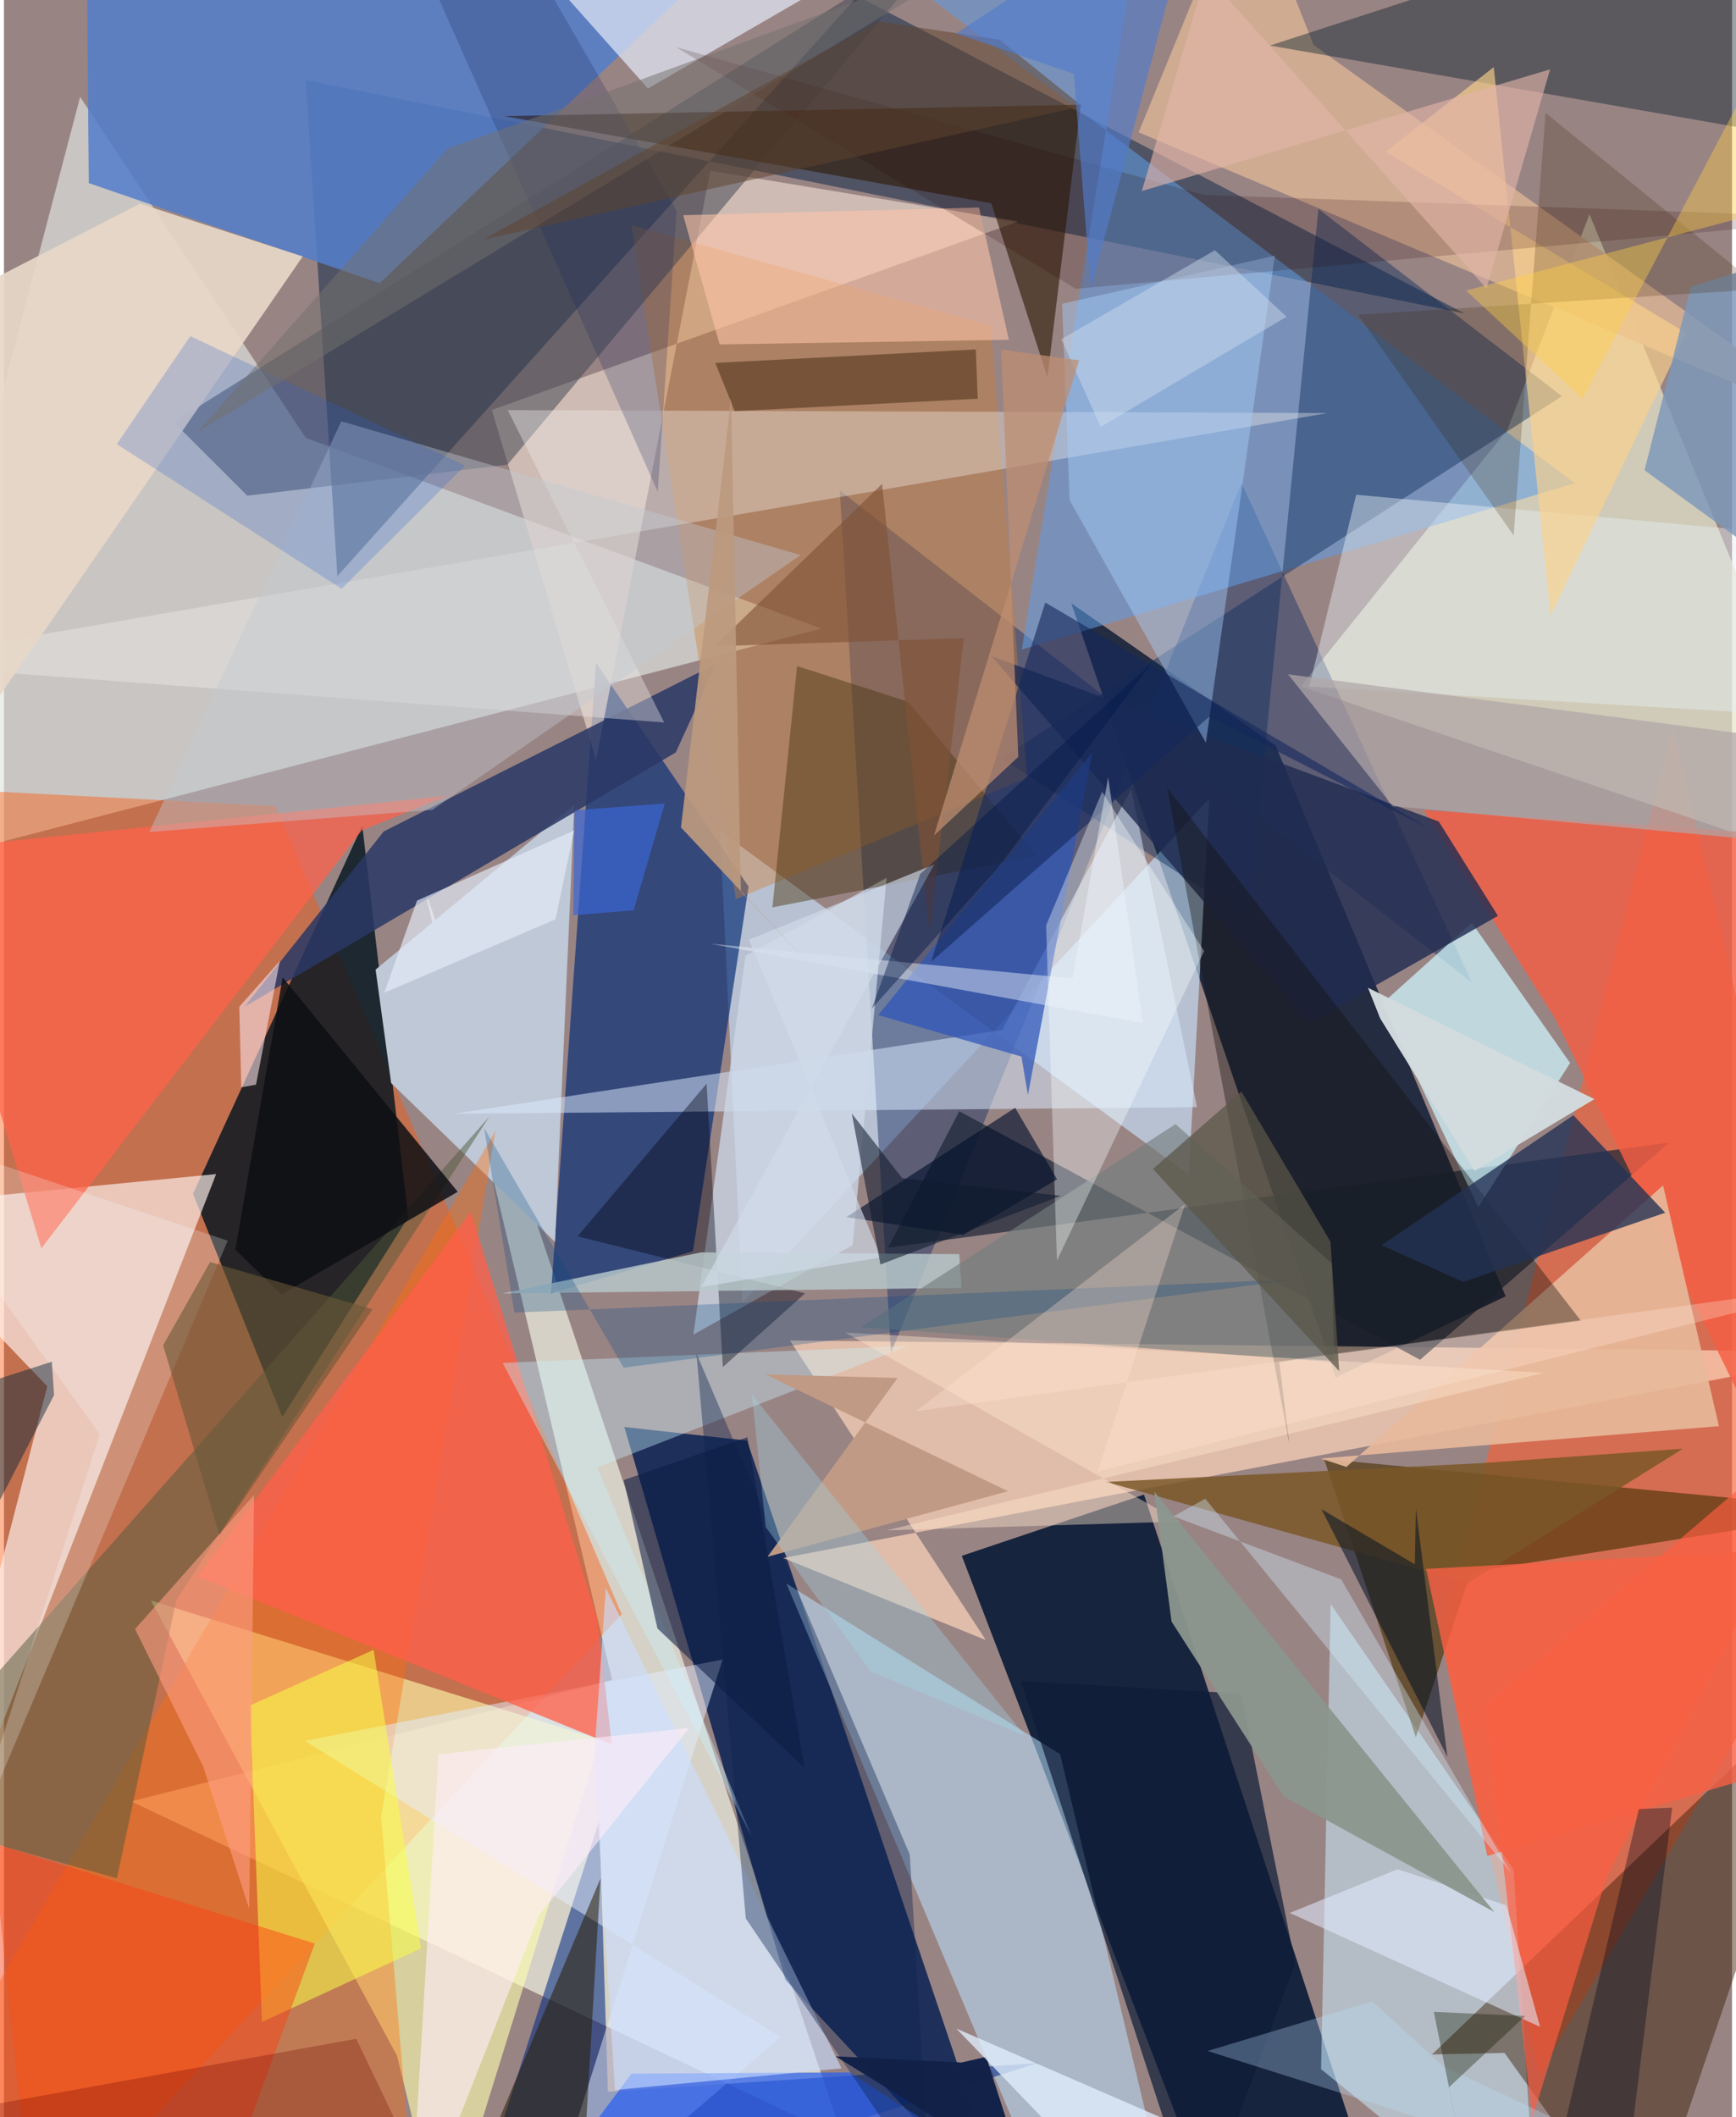 <svg xmlns="http://www.w3.org/2000/svg" width="228" height="278" viewBox="0 0 836 1024"><path fill="#998484" d="M0 0h836v1024H0z"/><path fill="#011330" fill-opacity=".851" d="M650.875 1025.462L591.08 1086 463.373 752.495l88.145-29.611z"/><path fill="#02122d" fill-opacity=".776" d="M615.213 360.656l111.27 266.318-82.234 39.285-127.92-374.492z"/><path fill="#f6fae9" fill-opacity=".647" d="M405.788 1034.162l-202.999-606.7 91.436 385.055-232.711 58.745z"/><path fill="#e1e5e1" fill-opacity=".663" d="M-62 423l457.47-118.97-249.457-92.223L36.852 46.874z"/><path fill="#ff5506" fill-opacity=".416" d="M298.87 780.732L14.758 1086l-73.505-705.965 190.113 9.84z"/><path fill="#02131d" fill-opacity=".812" d="M134.652 685.376L91.448 577.38l81.895-178.075 22.235 189.481z"/><path fill="#011b50" fill-opacity=".804" d="M300.117 690.19l77.922 267.38 108.997 117.006-127.556-377.8z"/><path fill="#f66037" fill-opacity=".647" d="M807.383 351.3L898 738.295l-155.417 265.226-46.91-212.729z"/><path fill="#e6e5cd" fill-opacity=".718" d="M767.03 103.614L898 423.382l-270.625-91.363L727.392 207.73z"/><path fill="#fff2ed" fill-opacity=".675" d="M20.953 670.511L-62 990.914l164.649-423.051L-62 583.909z"/><path fill="#cae5ff" fill-opacity=".624" d="M346.36 401.91l226.852 166.283 9.913-182.005L357.28 630.18z"/><path fill="#001f41" fill-opacity=".475" d="M161.311 278.619L412.891-1.847l293.596 153.43L145.983 38.666z"/><path fill="#fdd6bb" fill-opacity=".702" d="M380.259 648.337L898 653.894l-521.013 99.657 97.99 39.656z"/><path fill="#052c75" fill-opacity=".675" d="M286.422 320.627l-21.769 304.94 68.694-20.413 26.885-176.363z"/><path fill="#1d3567" fill-opacity=".486" d="M404.366 237.22l24.774 417.12 169.55-420.706L710.1 475.153z"/><path fill="#547ec9" fill-opacity=".863" d="M41.04 88.554L39.975-31.71 391.286-62l-209.53 199.014z"/><path fill="#ffffae" fill-opacity=".612" d="M190.164 994.297L71.086 774.117l217.348 67.201L212.5 1086z"/><path fill="#5f9de4" fill-opacity=".557" d="M366.85-62l393.08 295.688-267.534 80.454L547.521-25.36z"/><path fill="#bec8d6" d="M275.91 389.113l-9.31 211.582-79.294-76.865-7.514-54.874z"/><path fill="#bbe2fd" fill-opacity=".541" d="M510.97 848.474L567.595 1086h-54.073L378.537 765.932z"/><path fill="#cdeefd" fill-opacity=".533" d="M741.745 1086l-104.56-85.215 4.646-224.97 88.542 128.426z"/><path fill="#4e360a" fill-opacity=".659" d="M638.618 705.604L898 730.477l-188.286 29.862-26.692 79.886z"/><path fill="#1d2637" fill-opacity=".714" d="M462.154 537.489l-34.445 65.97 377.742-50.82-120.369 105.039z"/><path fill="#cef6ff" fill-opacity=".725" d="M666.74 485.403l43.37-39.069 47.555 67.804-44.436 69.755z"/><path fill="#ff6c07" fill-opacity=".38" d="M182.483 878.606l55.252-331.54-294.027 504.083 255.034 20.151z"/><path fill="#eedace" fill-opacity=".631" d="M341.726 82.578l148.937 24.548-254.64 91.15 50.435 169.227z"/><path fill="#381d06" fill-opacity=".463" d="M690.816 993.672l197.403-188.616L792.713 1086l-66.772-93.076z"/><path fill="#01297f" fill-opacity=".557" d="M222.09 1086l65.934-205.623 4.158 131.335 207.773-13.856z"/><path fill="#2a3866" fill-opacity=".859" d="M116.33 486.975L325.01 363.91l19.609-42.92-160.904 81.155z"/><path fill="#f45f44" fill-opacity=".827" d="M750.573 492.939l-63.77-101.159L898 406.316l-5.625 376.68z"/><path fill="#0d2b5a" fill-opacity=".443" d="M635.881 101.037l117.803 90.585-271.107 175.13L602 444.22z"/><path fill="#d07e2e" fill-opacity=".376" d="M494.966 376.258l-17.609-218.77-173.805-48.541 50.513 325.96z"/><path fill="#d4af94" fill-opacity=".922" d="M600.511-62L548.93 64.02 898 211.085 633.554 21.755z"/><path fill="#3c4351" fill-opacity=".502" d="M460.286-33.748l-216.76 258.534-125.807 14.967-35.59-35.526z"/><path fill="#2e1905" fill-opacity=".604" d="M477.696 98.334l27.116 84.157 16.1-131.854-279.064 5.518z"/><path fill="#011a25" fill-opacity=".404" d="M878.211 68.376L612.424 22.029 871.381-62 898 224.529z"/><path fill="#dbebff" fill-opacity=".51" d="M577.176 535.513l-359.68 3.177 265.412-40.514 62.409-116.482z"/><path fill="#202c52" fill-opacity=".812" d="M477.748 317.337l216.381 80.004 28.613 45.637-91.37 51.95z"/><path fill="#f2eeec" fill-opacity=".373" d="M640.38 199.785L-62 320.684l381.388 28.751-75.668-151.082z"/><path fill="#e7b99b" fill-opacity=".902" d="M802.624 573.34l27.041 116.447-192.683 15.65 12.45 4.068z"/><path fill="#ff634a" fill-opacity=".733" d="M-40.401 411.27L18.11 603.75l154.992-202.115 41.351-16.73z"/><path fill="#4d5a3b" fill-opacity=".486" d="M-62 875.672l116.641 32.792 28.711-134.472 151.484-233.938z"/><path fill="#e8d9c8" fill-opacity=".918" d="M-44.077 397.463l188.612-273.427L65.819 98.47-62 164.243z"/><path fill="#e5efff" fill-opacity=".498" d="M375.859 985.211L258.245 1086l89.42-283.354-202.126 39.341z"/><path fill="#e4e9f9" fill-opacity=".706" d="M408.427-1.777L258.157-17.12l53.384 59.907 97.41-56.362z"/><path fill="#ff5f48" fill-opacity=".761" d="M294.046 843.73l-6.904-60.353-61.327-197.17L93.635 762.51z"/><path fill="#a9d0fe" fill-opacity=".435" d="M515.553 241.951l-3.632-95.006 102.905-23.284-33.366 235.6z"/><path fill="#ccd7e6" fill-opacity=".769" d="M358.703 462.299l-25.162 183.208 77.05-43.24 16.417-177.703z"/><path fill="#f8fe48" fill-opacity=".549" d="M119.05 824.882l59.76-26.92 22.95 144.418-76.954 35.604z"/><path fill="#4b3715" fill-opacity=".463" d="M371.757 438.87l127.893-24.81-62.295-74.65-53.654-17.254z"/><path fill="#2f56ba" fill-opacity=".733" d="M492.221 511.032l-69.306-20.084 103.552-126.96-31.098 165.57z"/><path fill="#13100e" fill-opacity=".384" d="M616.96 658.713l4.844 39.657-59.074-317.344 200.106 257.71z"/><path fill="#295ff0" fill-opacity=".71" d="M539.272 1086l-130.19-83.66-105.512.611-46.069 61.754z"/><path fill="#233255" fill-opacity=".784" d="M759.248 539.39l44.422 47.154-97.632 33.465-39.615-17.76z"/><path fill="#0d1d37" fill-opacity=".71" d="M491.855 813.026l85.966 263.457 46.83-126.93-26.18-130.415z"/><path fill="#c2cad2" fill-opacity=".408" d="M163.198 203.764l222.164 64.717L207.3 391.695 70.284 402.422z"/><path fill="#7a5727" fill-opacity=".831" d="M533.15 716.76l181.317-9.075 97.76-7.02-103.84 64.994z"/><path fill="#e4eef1" fill-opacity=".451" d="M848.103 256.915l-193.929-17.617-22.73 92.82L876.99 346.62z"/><path fill="#cbf0fe" fill-opacity=".392" d="M241.254 659.182L361.8 888.387l-74.765-178.672 150.341-58.747z"/><path fill="#14285c" fill-opacity=".604" d="M448.526 465.182l55.236-173.76L689.75 400.95l-106.63-54.336z"/><path fill="#ff5d41" fill-opacity=".667" d="M739.383 1024.692l35.892-116.776L898 669.877 716.524 825.091z"/><path fill="#000413" fill-opacity=".392" d="M347.778 661.188l39.79-35.632-110.06-27.607 62.417-73.81z"/><path fill="#fbd28b" fill-opacity=".647" d="M668.39 73.417L813.9 161.14l-65.683 136.52-27.496-265.201z"/><path fill="#b7c8cb" fill-opacity=".824" d="M337.27 605.726l-96.178 19.87 222.117-2.68-1.071-16.336z"/><path fill="#0e0f14" fill-opacity=".843" d="M219.52 576.414l-85.246 49.649-22.344-21.659 22.896-131.699z"/><path fill="#281d00" fill-opacity=".537" d="M278.303 1083.778l10.292-175.233-65.94 156.615 75.502-10.84z"/><path fill="#747d7d" fill-opacity=".631" d="M642.334 611.074l1.28 47.752-228.976-16.92 152.158-98.209z"/><path fill="#ffc5aa" fill-opacity=".573" d="M328.602 104.08l17.612 62.52 139.931-2.268-14.44-63.95z"/><path fill="#fc3f15" fill-opacity=".467" d="M150.374 940.023L97.053 1086l-117.563-14.53L-62 873.824z"/><path fill="#cbdfff" fill-opacity=".616" d="M405.19 1000.391l-109.598 10.476-10.09-160.7 5.685-82.037z"/><path fill="#351e05" fill-opacity=".447" d="M344.098 175.536l9.46 23.346 117.549-6.033-.958-23.824z"/><path fill="#e3ecff" fill-opacity=".561" d="M726.893 921.6l-52.63-17.54-52.218 21.155L743.114 980.3z"/><path fill="#d3dcdf" fill-opacity=".973" d="M659.886 477.767l109.518 53.841-57.95 34.75-45.679-73.786z"/><path fill="#2d0000" fill-opacity=".173" d="M518.454 139.685L898 105.464 580.27 94.24 325.164 22.824z"/><path fill="#0e254f" fill-opacity=".4" d="M438.206 897.008l9.818 162.25-89.146-131.356-23.894-273.367z"/><path fill="#0b1c42" fill-opacity=".561" d="M316.146 787.633l-16.31-71.785 59.825-20.741 27.627 159.986z"/><path fill="#f9ffff" fill-opacity=".353" d="M504.147 447.635l5.272 161.96 71.186-149.582-49.342-77.086z"/><path fill="#b0a6a8" fill-opacity=".722" d="M841.323 405.54l-169.418-15.65-50.69-63.735L898 362.315z"/><path fill="#c09a85" fill-opacity=".992" d="M369.396 752.949l62.94-86.457-63.959-1.751 117.391 56.504z"/><path fill="#ffe6cd" fill-opacity=".424" d="M427.025 740.173l141.684-4.26-161.792-91.439 338.033 19.53z"/><path fill="#ffedfa" fill-opacity=".604" d="M258.888 926.286L196.028 1086l14.215-237.553 121.276-12.725z"/><path fill="#011124" fill-opacity=".545" d="M682.542 756.6l.522-26.911 15.24 120.054-60.932-119.785z"/><path fill="#8b968e" fill-opacity=".945" d="M564.847 784.29l54.394 84.712 101.77 55.79-164.502-203.348z"/><path fill="#7b97b9" fill-opacity=".82" d="M856.875 126.048l-40.79 12.653-22.414 88.729 69.692 50.766z"/><path fill="#2f64d0" fill-opacity=".251" d="M90.156 162.583l132.86 62.682-59.672 59.492L54.6 214.816z"/><path fill="#3b2400" fill-opacity=".216" d="M745.763 54.585l104.82 85.237-195.589 12.386 75.35 106.742z"/><path fill="#000f2b" fill-opacity=".627" d="M509.46 570.403l-45.331 26.864-56.604-8.582 81.653-52.881z"/><path fill="#122147" fill-opacity=".988" d="M475.151 994.815l-11.93 2.768-60.925-3.01 90.91 56.215z"/><path fill="#f76144" fill-opacity=".808" d="M898 747.583l-210 11.242 29.598 138.838 144.514-42.778z"/><path fill="#f2fcf6" fill-opacity=".239" d="M108.247 600.1L-23.647 911.841l69.983-218.21L-62 543.052z"/><path fill="#ff9d83" fill-opacity=".592" d="M118.657 923.312l2.349-200.276-57.594 64.88 32.874 66.243z"/><path fill="#6a5738" fill-opacity=".596" d="M99.727 610.4l78.555 22.822-74.04 109.221-27.233-91.755z"/><path fill="#064985" fill-opacity=".267" d="M299.793 661.488l-67.487-115.891 14.642 89.274 379.102-16.21z"/><path fill="#e1efff" fill-opacity=".769" d="M503.035 1025.037l-77.6 29.491 199.678-1.966-164.362-71.394z"/><path fill="#f9e0e9" fill-opacity=".592" d="M113.846 486.932l.967 38.984 7.12-1.294 11.533-59.84z"/><path fill="#1d2b5c" fill-opacity=".243" d="M205.739-10.987l53.173-1.899 66.501 114.83-9.13 135.909z"/><path fill="#edf3fa" fill-opacity=".451" d="M550.965 494.844L534.173 375.93l-17.178 97.327-175.067-16.778z"/><path fill="#e2b5a9" fill-opacity=".627" d="M581.424-12.612L550.457 92.414l197.53-58.869-30.776 105.988z"/><path fill="#00081a" fill-opacity=".357" d="M741.346 1086l49.564-211.038 16.12-.679L780.73 1086z"/><path fill="#d1f0ff" fill-opacity=".369" d="M646.92 763.884l82.146 141.986-147.904-180.964-15.425 8.489z"/><path fill="#e4ecf8" fill-opacity=".671" d="M266.813 444.625l-82.83 35.53 15.849-44.546 76.014-33.956z"/><path fill="#805136" fill-opacity=".608" d="M424.806 234.048l-81.084 78.528 120.612-3.918-16.595 142.951z"/><path fill="#012238" fill-opacity=".459" d="M24.24 674.752l-75.962 147.463L-62 685.975l85.162-27.361z"/><path fill="#d0dbea" fill-opacity=".647" d="M424.362 608.14l-63.957-153.628 89.639-36.413-112.745 204.386z"/><path fill="#bde3ff" fill-opacity=".298" d="M696.05 999.252L880.207 1086 582.26 991.987l79.717-23.975z"/><path fill="#75706f" fill-opacity=".51" d="M214.592 71.78l62.739-22.041 196.891-71.88-380.82 231.287z"/><path fill="#5f452f" fill-opacity=".518" d="M481.682 19.246l39.936 32.126-289.81 64.488L422.88 10.312z"/><path fill="#ffe7d5" fill-opacity=".306" d="M529.09 711.73l42.323-129.366-130.216 100.198L898 619.853z"/><path fill="#527bca" fill-opacity=".651" d="M517.603 35.742l8.095 104.54L579.492-62l-118.85 78.172z"/><path fill="#5a5648" fill-opacity=".725" d="M641.73 600.559l-43.096-72.619-42.79 37.431 90.11 97.816z"/><path fill="#a0d6e8" fill-opacity=".341" d="M361.833 674.45l131.998 165.068-74.59-31.127-50.735-69.814z"/><path fill="#bc997f" fill-opacity=".925" d="M327.516 400.219l24.26-207.451 4.73 238.536 32.466 34.209z"/><path fill="#121b02" fill-opacity=".353" d="M714.461 1086l-15.45-76.418 36.903-34.494-44.192-2.027z"/><path fill="#700500" fill-opacity=".282" d="M170.42 986.096L218.28 1086H-16.144l-23.881-61.807z"/><path fill="#d3e2f0" fill-opacity=".427" d="M620.476 153.185l-89.923 53.281-19.038-42.398 74.324-43.04z"/><path fill="#ffd145" fill-opacity=".4" d="M763.638 192.843l-56.31-52.308L898 90.195V-62z"/><path fill="#0f1b2f" fill-opacity=".565" d="M434.546 569.828l76.74 8.539-87.273 33.224-13.867-73.023z"/><path fill="#bf8d71" fill-opacity=".729" d="M490.724 366.048l-8.32-196.982 37.706 5.231-70.175 229.792z"/><path fill="#021847" fill-opacity=".439" d="M419.856 487.804l23.462-65.156L555.26 320.704l-74.684 99.31z"/><path fill="#3a67d6" fill-opacity=".686" d="M275.394 442.684l29.213-2.406 15.063-51.666-43.62 3.27z"/></svg>